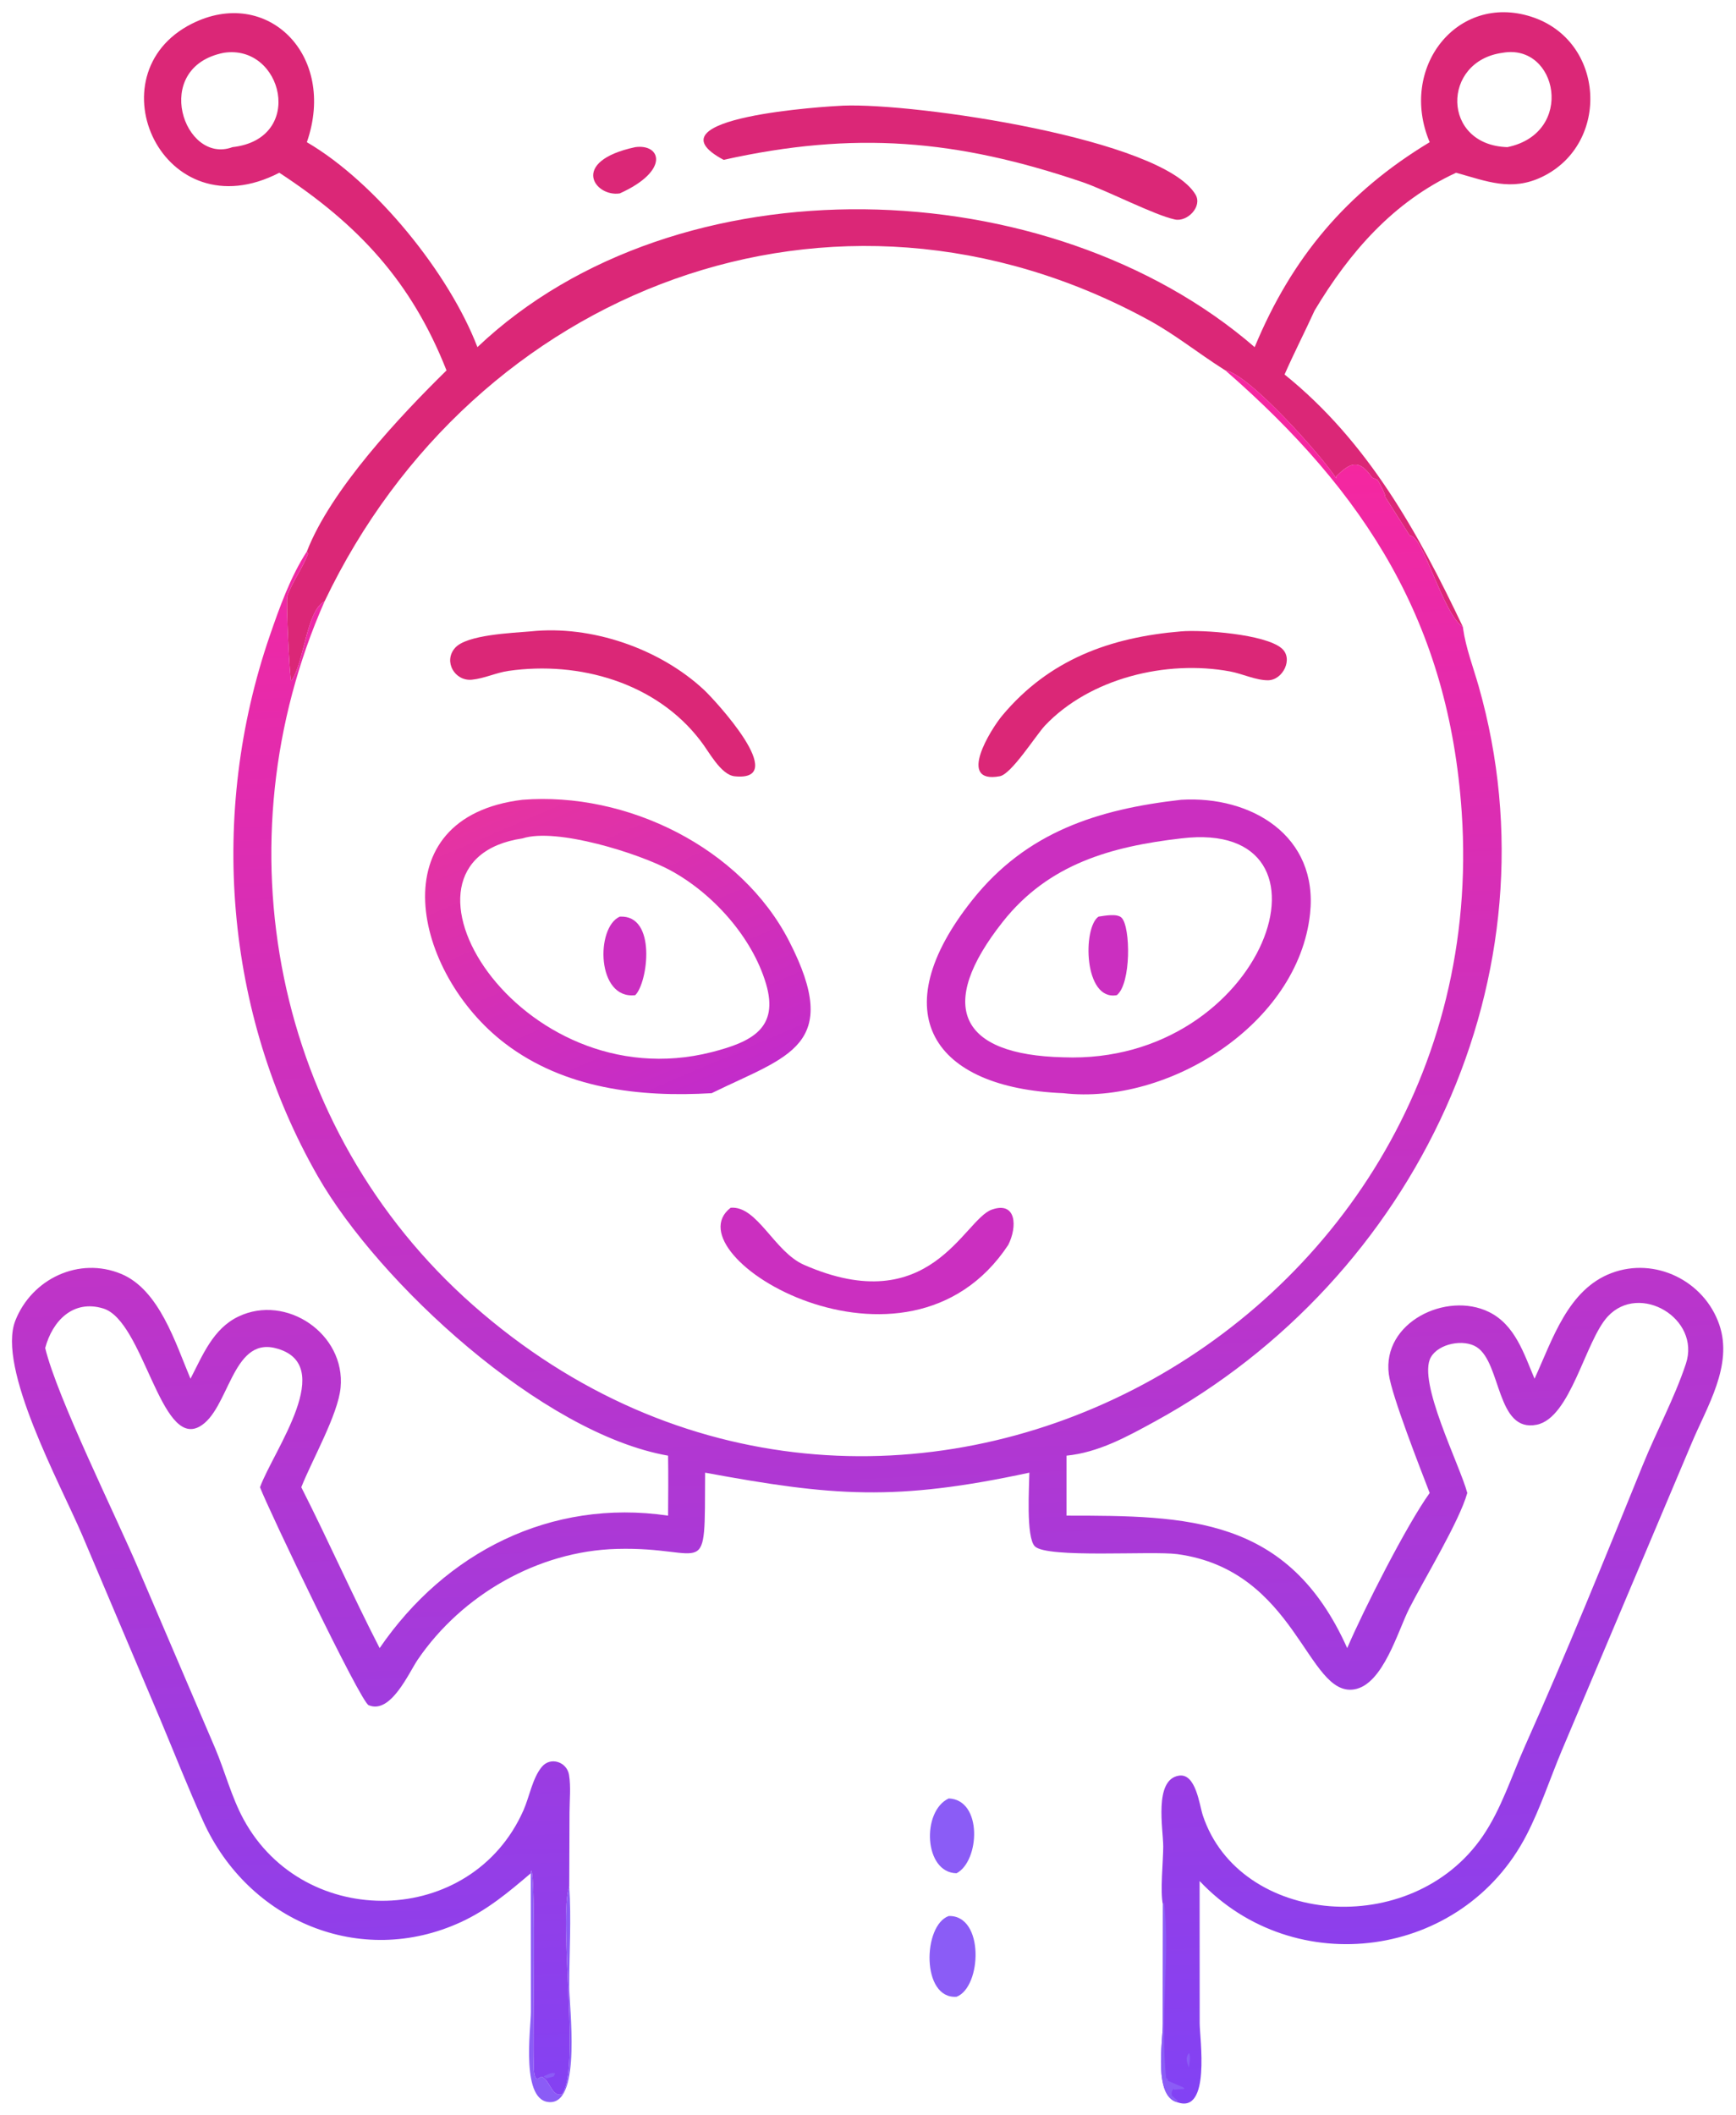 <svg width="629" height="766" viewBox="0 0 629 766" fill="none" xmlns="http://www.w3.org/2000/svg">
<g filter="url(#filter0_d_90_20)">
<path d="M192.322 674.554L192.478 673.554C194.264 675.514 192.948 734.616 193.364 743.576C193.432 745.04 193.246 748.804 194.706 749.088L196.226 748.232C199.164 749.342 199.898 755.524 203.434 754.698C210.566 747.316 202.158 691.608 206.252 679.292C207.044 691.118 206.248 703.6 206.246 715.492C206.244 723.042 210.618 757.002 199.622 757.456C188.48 757.914 192.348 730.996 192.358 724.71L192.322 674.554Z" fill="#8B5CF6"/>
<path d="M230.168 49.299C239.512 48.011 242.78 57.842 224.574 66.058C215.53 67.473 206.154 54.457 230.168 49.299Z" fill="#DB2777"/>
<path d="M343.76 647.452C356.082 647.964 354.99 670.15 346.59 674.554C334.734 674.378 333.82 652.058 343.76 647.452Z" fill="#8B5CF6"/>
<path d="M343.76 690.04C356.732 689.708 355.716 715.796 346.59 719.294C333.77 720.218 334.29 693.386 343.76 690.04Z" fill="#8B5CF6"/>
<path d="M305.472 34.266C331.534 33.207 421.2 46.298 433.17 66.488C435.748 70.84 430.168 76.492 425.672 75.504C418.086 73.838 401.628 65.257 392.238 61.976C346.58 46.494 309.526 43.367 262.196 53.904C233.166 38.463 299.932 34.505 305.472 34.266Z" fill="#DB2777"/>
<path d="M518.014 47.509C506.666 20.574 527.914 -6.476 554.692 2.012C581.69 10.57 583.586 48.106 558.738 60.072C547.576 65.447 538.596 61.618 527.588 58.574C504.888 69.046 488.94 87.4 476.322 108.472C472.78 116.242 468.87 123.832 465.432 131.654C495.624 155.98 513.722 188.756 530.036 223.048C522.94 218.748 515.468 189.436 510.864 190.08L501.894 175.98C502.214 175.366 499.662 170.548 499.076 169.794L497.15 168.976C491.912 161.216 488.312 164.592 484.12 168.56L484.158 169.242C479.082 161.352 452.466 131.37 443.992 130.178L443.266 129.722C434.058 123.888 425.802 117.172 416.152 111.914C302.146 49.787 171.69 100.49 117.612 213.816C110.846 217.248 110.208 236.634 105.462 242.65C104.936 241.27 103.574 213.698 104.106 211.954C105.454 207.532 109.782 201.588 111.6 196.616L111.184 195.774C119.878 173.298 145.048 146.61 161.782 130.178C149.092 98.002 129.82 77.304 101.202 58.574C59.016 80.35 33.13 22.966 69.478 4.613C96.66 -9.111 122.186 15.841 111.184 47.509C136.268 62.155 162.858 95.246 172.982 121.744C245.534 52.968 380.222 57.37 454.596 121.744C467.994 89.408 487.906 65.643 518.014 47.509ZM81.08 15.126C54.56 20.36 66.686 55.838 84.238 49.299C110.86 46.312 102.42 11.825 81.08 15.126ZM544.428 15.126C522.256 18.09 522.248 48.578 546.166 49.299C570.882 44.197 564.368 11.562 544.428 15.126Z" fill="#DB2777"/>
<path d="M443.992 130.178C452.466 131.37 479.082 161.352 484.158 169.242L484.12 168.56C488.312 164.592 491.912 161.216 497.15 168.976L499.076 169.794C499.662 170.548 502.214 175.366 501.894 175.98L510.864 190.08C515.468 189.436 522.94 218.748 530.036 223.048L530.136 223.798C531.136 230.766 533.822 237.782 535.756 244.564C565.512 348.99 513.156 459.116 418.44 510.908C408.352 516.426 398.048 522.136 386.416 523.29V545.014C430.366 545.01 466.79 545.372 488.13 592.996C494.176 578.876 509.75 548.27 518.014 536.8C514.816 528.472 504.238 501.594 503.21 493.808C500.728 474.984 524.102 463.688 539.494 471.246C548.976 475.902 552.168 486.362 556.008 495.414C562.494 481.33 568.048 463.086 583.922 457.132C599.728 451.202 617.492 459.966 622.948 475.836C628.022 490.6 618.45 505.574 612.938 518.738L565.842 630.192C561.626 640.252 558.162 650.878 553.172 660.574C529.95 705.684 468.974 713.75 434.654 677.374L434.676 728.952C434.682 734.302 438.752 761.93 426.544 757.49C417.932 755.316 421.316 735.712 421.316 729.186L421.36 685.902C420.302 681.28 421.46 670.094 421.47 664.94C421.482 658.59 417.982 640.678 427.124 639.206C433.322 638.208 434.558 649.822 435.826 653.624C449.1 693.462 511.368 698.914 537.23 661.122C543.97 651.272 547.726 639.254 552.58 628.392C567.59 594.802 581.396 560.764 595.224 526.678C600.174 514.47 606.708 502.464 610.844 490.006C616.296 473.588 594.054 460.452 582.542 472.87C574.33 481.726 569.134 509.604 556.784 512.086C542.146 515.03 544.054 489.782 535.06 483.97C530.352 480.928 521.27 482.65 518.428 487.652C513.464 496.388 528.976 526.722 531.642 536.8C528.722 547.184 516.142 567.784 510.594 578.68C506.514 586.694 501.122 606.242 490.67 607.95C473.534 610.75 469.882 564.792 426.536 558.956C417.322 557.714 379.388 560.54 374.956 556.138C371.678 552.88 372.928 534.076 372.968 529.446C324.47 539.884 301.752 537.994 255.482 529.446C255.284 570.116 256.89 556.14 223.498 557.062C194.958 557.85 167.408 573.68 151.384 597.138C148.194 601.804 141.592 617.114 133.556 613.672C130.576 612.394 97.406 543.118 94.206 534.73C99.116 521.298 122.53 490.014 99.738 484.326C83.952 480.388 82.994 506.86 72.278 512.766C58.12 520.568 52.022 474.428 37.404 469.972C26.504 466.65 19 474.448 16.376 484.298C20.694 502.246 42.204 545.522 50.302 564.656L77.944 629.242C81.528 637.71 83.874 646.968 88.266 655.042C110.288 695.522 170.856 694.236 189.656 651.768C191.818 646.884 192.906 640.148 196.294 636.038C199.48 632.17 205.41 634.258 206.172 638.896C206.886 643.234 206.366 648.112 206.352 652.524L206.252 679.292C202.158 691.608 210.566 747.316 203.434 754.698C199.898 755.524 199.164 749.342 196.226 748.232L194.706 749.088C193.246 748.804 193.432 745.04 193.364 743.576C192.948 734.616 194.264 675.514 192.478 673.554L192.322 674.554C184.314 681.37 176.65 687.804 167.004 692.244C130.514 709.04 89.966 691.812 73.64 655.768C68.144 643.632 63.272 631.226 58.12 618.944L29.728 551.934C21.768 533.364 -1.191 491.444 5.57 474.336C11.554 459.194 28.632 451.118 43.888 457.44C57.738 463.178 63.598 482.586 69.02 495.414C73.448 486.898 77.182 477.31 86.368 472.904C103.73 464.576 125.242 479.194 123.408 498.63C122.484 508.42 113.064 524.834 109.166 534.73C118.946 553.994 127.672 573.798 137.554 592.996C161.278 558.35 199.508 538.748 242.064 545.014C242.112 537.772 242.18 530.53 242.064 523.29C196.3 515.276 137.232 460.646 115.188 422.152C81.27 362.928 75.622 290.512 97.766 226.23C101.258 216.092 105.3 204.776 111.184 195.774L111.6 196.616C109.782 201.588 105.454 207.532 104.106 211.954C103.574 213.698 104.936 241.27 105.462 242.65C110.208 236.634 110.846 217.248 117.612 213.816C79.052 301.14 98.93 404.914 171.432 468.812C319.296 599.128 542.406 479.256 529.624 290.322C524.984 221.74 494.934 174.576 443.992 130.178Z" fill="url(#paint0_linear_90_20)"/>
<path d="M430.766 739.7L430.886 739.786C431.396 741.416 430.958 743.278 430.766 744.972C430.082 742.984 429.364 741.566 430.766 739.7Z" fill="#8B5CF6"/>
<path d="M196.914 748.132C198.298 747.568 199.696 746.61 201.154 747.006L200.684 748.132C199.796 748.402 198.902 748.646 198.004 748.886L196.914 748.132Z" fill="#8B5CF6"/>
<path d="M421.36 685.902L421.774 685.206C424.026 702.836 420.29 727.598 422.514 748.722L423.234 749.214L423.002 749.67C425 750.514 427.006 751.342 428.974 752.252L429.128 752.688C427.918 752.798 426.708 752.742 425.522 752.98L425.15 752.624C424.5 753.768 424.412 753.812 424.582 755.102L426.668 756.91L426.544 757.49C417.932 755.316 421.316 735.712 421.316 729.186L421.36 685.902Z" fill="#8B5CF6"/>
<path d="M264.738 433.49C274.378 432.664 280.502 449.422 291.298 454.156C337.098 474.238 349.156 437.74 359.366 434.158C368.308 431.02 368.656 440.354 365.308 446.962C328.45 502.666 242.342 450.658 264.738 433.49Z" fill="#CB2FC0"/>
<path d="M192.322 224.704C214.292 222.38 239.142 230.962 255.192 246.002C258.742 249.328 286.62 279.25 266.206 277.196C261.112 276.684 256.798 268.088 253.808 264.326C237.756 243.266 209.826 235.358 184.248 239.02C179.766 239.662 175.438 241.784 170.962 242.214C164.794 242.804 160.564 235.642 164.848 230.718C169.07 225.864 185.692 225.296 192.322 224.704Z" fill="#DB2777"/>
<path d="M427.988 224.704C435.67 224.058 458.37 225.678 464.392 230.856C468.728 234.584 464.802 242.4 459.424 242.42C455.008 242.434 450.122 240.046 445.728 239.228C422.612 234.926 394.876 241.668 378.604 258.84C375.146 262.602 366.492 276.392 362.256 277.178C346.518 280.094 359.018 260.118 363.178 255.152C380.172 234.868 402.296 226.832 427.988 224.704Z" fill="#DB2777"/>
<path d="M189.322 285.704C227.072 282.742 268.478 302.968 285.922 336.914C305.42 374.854 285.32 378.554 258.56 391.644L257.87 391.986C231.678 393.53 204.55 390.374 183.042 374.012C149.594 348.566 137.12 292.002 189.322 285.704ZM189.322 299.694C134.702 307.794 187.682 394.976 257.87 377.116C272.32 373.422 282.35 368.508 277.54 352.332C272.502 335.392 258.206 319.522 242.798 311.214C231.508 305.128 201.618 295.708 189.322 299.694Z" fill="url(#paint1_linear_90_20)"/>
<path d="M224.574 328.034C238.044 327.296 234.74 352.012 230.168 356.482C216.114 358.166 215.758 331.906 224.574 328.034Z" fill="#CB2FC0"/>
<path d="M427.988 285.704C453.35 284.174 477.708 298.736 474.67 326.988C470.362 367.028 423.19 396.362 385.228 391.986C338.036 390.126 319.608 362.988 352.388 321.904C372.024 297.292 397.82 289.12 427.988 285.704ZM427.988 299.694C402.616 302.626 379.94 308.938 363.38 329.848C339.046 360.58 347.808 378.114 385.228 378.988C458.598 381.842 489.486 292.222 427.988 299.694Z" fill="#CB2FC0"/>
<path d="M398.02 328.034C400.256 327.706 404.81 326.796 406.414 328.464C409.662 331.838 409.88 352.34 404.648 356.482C392.636 358.67 392.226 332.008 398.02 328.034Z" fill="#CB2FC0"/>
</g>
<defs>
<filter id="filter0_d_90_20" x="0.34" y="0.425" width="628.044" height="765.546" filterUnits="userSpaceOnUse" color-interpolation-filters="sRGB">
<feFlood flood-opacity="0" result="BackgroundImageFix"/>
<feColorMatrix in="SourceAlpha" type="matrix" values="0 0 0 0 0 0 0 0 0 0 0 0 0 0 0 0 0 0 127 0" result="hardAlpha"/>
<feOffset dy="4"/>
<feGaussianBlur stdDeviation="2"/>
<feComposite in2="hardAlpha" operator="out"/>
<feColorMatrix type="matrix" values="0 0 0 0 0 0 0 0 0 0 0 0 0 0 0 0 0 0 0.25 0"/>
<feBlend mode="normal" in2="BackgroundImageFix" result="effect1_dropShadow_90_20"/>
<feBlend mode="normal" in="SourceGraphic" in2="effect1_dropShadow_90_20" result="shape"/>
</filter>
<linearGradient id="paint0_linear_90_20" x1="301.232" y1="171.612" x2="324.799" y2="760.669" gradientUnits="userSpaceOnUse">
<stop stop-color="#F527A0"/>
<stop offset="1" stop-color="#8242F4"/>
</linearGradient>
<linearGradient id="paint1_linear_90_20" x1="196.7" y1="280.545" x2="246.209" y2="395.923" gradientUnits="userSpaceOnUse">
<stop stop-color="#E633A1"/>
<stop offset="1" stop-color="#C32CCA"/>
</linearGradient>
</defs>
</svg>
